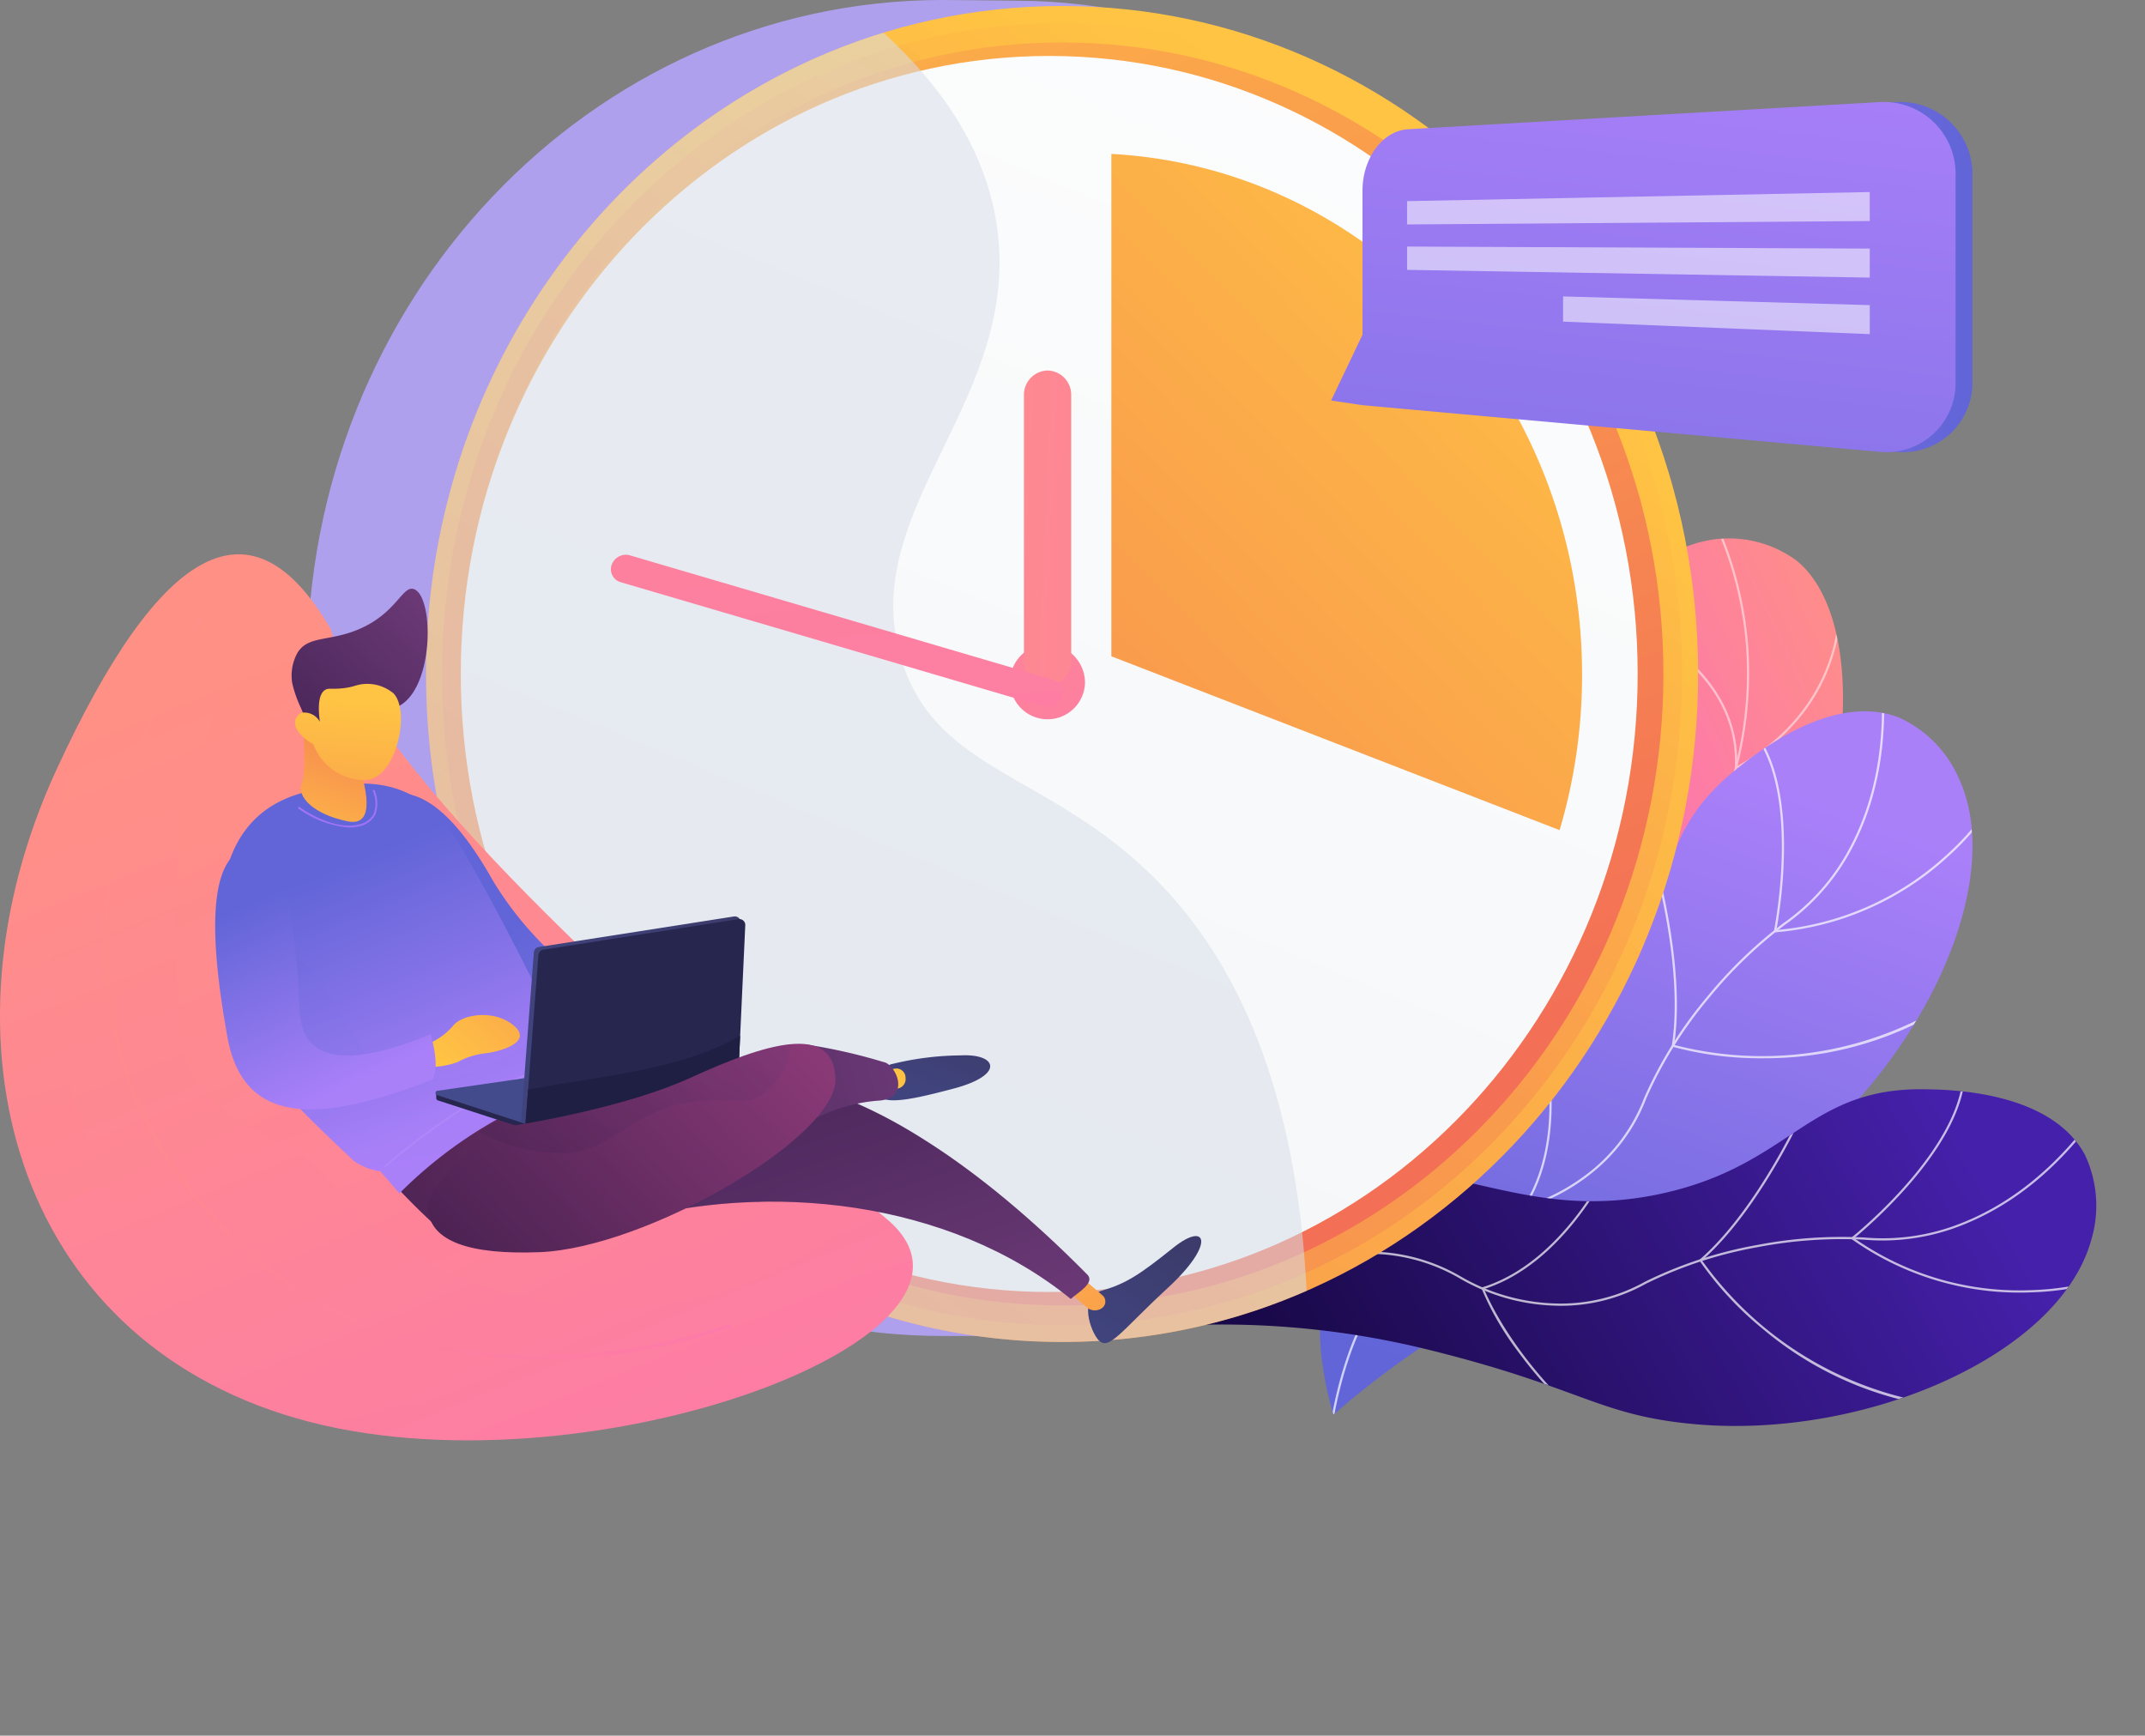<svg xmlns="http://www.w3.org/2000/svg" xmlns:xlink="http://www.w3.org/1999/xlink" width="188.634" height="152.613" viewBox="0 0 188.634 152.613"><rect x="0" y="0" width="188.634" height="152.613" fill="#808080" stroke="none"/><defs><style>.a{fill:url(#a);}.b{clip-path:url(#b);}.c{opacity:0.502;}.c,.g{mix-blend-mode:soft-light;}.ab,.af,.ak,.c,.g,.k,.o,.x,.z{isolation:isolate;}.d{fill:#fff;}.e{fill:url(#c);}.f{clip-path:url(#d);}.g{opacity:0.702;}.h{fill:url(#e);}.i{fill:#afa0ed;}.j{fill:url(#g);}.ab,.k{opacity:0.302;}.ab,.af,.ak,.k,.o,.x,.z{mix-blend-mode:multiply;}.k{fill:url(#h);}.l{fill:url(#i);}.m{fill:url(#j);}.n{fill:url(#k);}.o,.v{opacity:0.541;}.p{fill:#d8dee8;}.q{fill:url(#l);}.r{fill:url(#m);}.s{fill:url(#n);}.t{fill:url(#o);}.u{fill:url(#p);}.w{fill:url(#q);}.x{opacity:0.349;}.y{fill:url(#r);}.z{opacity:0.129;}.aa{fill:url(#s);}.ab{fill:url(#t);}.ac{fill:url(#u);}.ad{fill:url(#v);}.ae{fill:url(#w);}.af{opacity:0.239;}.ag{fill:#552d63;}.ah{fill:url(#x);}.ai{fill:url(#y);}.aj{fill:url(#z);}.ak{opacity:0.2;}.al{fill:url(#aa);}.am{fill:url(#ab);}.an{fill:url(#ac);}.ao{fill:#9f73f8;}.ap{fill:#ae87f9;}.aq{fill:url(#ad);}.ar{fill:url(#ae);}.as{fill:url(#af);}.at{fill:#26264f;}.au{fill:#444b8c;}.av{fill:url(#ag);}.aw{fill:#1f1f44;}.ax{fill:url(#ah);}.ay{fill:url(#ai);}.az{fill:url(#aj);}.ba{fill:url(#ak);}.bb{fill:url(#al);}</style><linearGradient id="a" x1="1.148" y1="0.301" x2="0.591" y2="0.765" gradientUnits="objectBoundingBox"><stop offset="0" stop-color="#ff9085"/><stop offset="1" stop-color="#fb6fbb"/></linearGradient><clipPath id="b"><path d="M2012.713,1113.793a37.256,37.256,0,0,1,.033-20.028c2.727-9.055,7.547-10.585,12.413-20.135,6.947-13.633.8-24.244,7.317-28.121a10.03,10.03,0,0,1,10.768.716c8.015,6.544,3.991,32.481-10.022,41.782-6.337,4.207-11.567,3.314-16.488,8.973C2012.386,1101.981,2012.242,1108.948,2012.713,1113.793Z" transform="translate(-2011.346 -1044.273)"/></clipPath><linearGradient id="c" x1="1.015" y1="0.25" x2="0.692" y2="1.145" gradientUnits="objectBoundingBox"><stop offset="0" stop-color="#aa80f9"/><stop offset="0.996" stop-color="#6165d7"/></linearGradient><clipPath id="d"><path d="M1824.5,1391.167c-1.093-3.819-2.164-9.856.377-15.659,4.434-10.123,14.873-8.139,23.345-19.415,6.833-9.094,3.647-15.182,11.638-21.623,1.337-1.078,8.382-6.975,14.4-4.607a10.456,10.456,0,0,1,5.245,5.328c4.429,9.54-3.883,26.236-16.232,34.858-7.1,4.954-9.69,3.9-22.456,10.2A75.418,75.418,0,0,0,1824.5,1391.167Z" transform="translate(-1823.316 -1329.307)"/></clipPath><linearGradient id="e" x1="1.015" y1="0.25" x2="0.692" y2="1.145" gradientUnits="objectBoundingBox"><stop offset="0" stop-color="#4520aa"/><stop offset="1" stop-color="#1a094a"/></linearGradient><linearGradient id="g" x1="1.187" y1="0.509" x2="0.188" y2="1.938" gradientUnits="objectBoundingBox"><stop offset="0" stop-color="#ffc444"/><stop offset="0.996" stop-color="#f36f56"/></linearGradient><linearGradient id="h" x1="1.229" y1="0.471" x2="0.921" y2="0.881" xlink:href="#g"/><linearGradient id="i" x1="0.704" y1="-0.533" x2="1.183" y2="0.687" xlink:href="#g"/><linearGradient id="j" x1="-0.657" y1="1.907" x2="0.318" y2="-0.594" gradientUnits="objectBoundingBox"><stop offset="0.004" stop-color="#ebeff2"/><stop offset="1" stop-color="#fff"/></linearGradient><linearGradient id="k" x1="1.441" y1="0.32" x2="-0.009" y2="2.35" xlink:href="#g"/><linearGradient id="l" x1="-3.298" y1="-7.44" x2="6.494" y2="9.946" xlink:href="#a"/><linearGradient id="m" x1="-3.268" y1="-1.169" x2="12.229" y2="3.175" xlink:href="#a"/><linearGradient id="n" x1="-0.917" y1="-9.732" x2="2.705" y2="10.289" xlink:href="#a"/><linearGradient id="o" x1="0" y1="-0.003" x2="1" y2="-0.003" xlink:href="#c"/><linearGradient id="p" x1="1.203" y1="-0.088" x2="0.634" y2="2.72" xlink:href="#c"/><linearGradient id="q" x1="0.646" y1="0.065" x2="1.273" y2="1.445" xlink:href="#a"/><linearGradient id="r" x1="0.569" y1="-0.029" x2="1.526" y2="1.894" xlink:href="#a"/><linearGradient id="s" x1="0.607" y1="-0.248" x2="1.311" y2="1.607" xlink:href="#a"/><linearGradient id="t" x1="0.029" y1="-0.002" x2="1" y2="-0.002" xlink:href="#a"/><linearGradient id="u" x1="-0.094" y1="0.689" x2="0.591" y2="-0.142" gradientUnits="objectBoundingBox"><stop offset="0" stop-color="#40447e"/><stop offset="0.996" stop-color="#3c3b6b"/></linearGradient><linearGradient id="v" x1="-9.082" y1="-11.788" x2="17.028" y2="20.188" xlink:href="#g"/><linearGradient id="w" x1="0.108" y1="-0.425" x2="1.164" y2="0.835" gradientUnits="objectBoundingBox"><stop offset="0" stop-color="#311944"/><stop offset="1" stop-color="#6b3976"/></linearGradient><linearGradient id="x" x1="-1.178" y1="0.531" x2="2.155" y2="-0.297" gradientUnits="objectBoundingBox"><stop offset="0" stop-color="#311944"/><stop offset="1" stop-color="#893976"/></linearGradient><linearGradient id="y" x1="1.301" y1="2.095" x2="0.368" y2="0.602" xlink:href="#c"/><linearGradient id="z" x1="0.144" y1="1.013" x2="-0.089" y2="0.37" xlink:href="#c"/><linearGradient id="aa" x1="0.148" y1="1.018" x2="-0.093" y2="0.103" xlink:href="#c"/><linearGradient id="ab" x1="-0.176" y1="0.39" x2="2.917" y2="-1.502" xlink:href="#g"/><linearGradient id="ac" x1="0.311" y1="1.29" x2="-0.061" y2="0.32" gradientUnits="objectBoundingBox"><stop offset="0.283" stop-color="#aa80f9"/><stop offset="0.996" stop-color="#6165d7"/></linearGradient><linearGradient id="ad" x1="-0.249" y1="1.228" x2="0.141" y2="-0.365" xlink:href="#g"/><linearGradient id="ae" x1="0.075" y1="1.846" x2="1.223" y2="0.316" xlink:href="#w"/><linearGradient id="af" x1="1.036" y1="0.226" x2="0.742" y2="3.243" xlink:href="#g"/><linearGradient id="ag" x1="-0.054" y1="0.061" x2="0.998" y2="-0.007" xlink:href="#u"/><linearGradient id="ah" x1="0.003" y1="0.325" x2="0.776" y2="-0.483" xlink:href="#u"/><linearGradient id="ai" x1="-0.89" y1="1.367" x2="55.603" y2="46.837" xlink:href="#g"/><linearGradient id="aj" x1="-3.628" y1="0.746" x2="0.905" y2="-0.134" xlink:href="#w"/><linearGradient id="ak" x1="-0.623" y1="0.744" x2="0.913" y2="-0.006" xlink:href="#x"/><linearGradient id="al" x1="-0.247" y1="0.925" x2="0.983" y2="-0.057" xlink:href="#w"/></defs><g transform="translate(-1.443 -19.381)"><g transform="translate(0.286 0.031)"><g transform="translate(117.226 66.692)"><g transform="translate(10.028)"><path class="a" d="M2012.713,1113.793a37.256,37.256,0,0,1,.033-20.028c2.727-9.055,7.547-10.585,12.413-20.135,6.947-13.633.8-24.244,7.317-28.121a10.03,10.03,0,0,1,10.768.716c8.015,6.544,3.991,32.481-10.022,41.782-6.337,4.207-11.567,3.314-16.488,8.973C2012.386,1101.981,2012.242,1108.948,2012.713,1113.793Z" transform="translate(-2011.346 -1044.273)"/><g class="b"><g class="c" transform="translate(1.038 -2.672)"><path class="d" d="M2030.995,1054.428l-.185-.06a36.138,36.138,0,0,1,2.414-5.7c2.214-4.181,4.5-6.406,7.384-9.223a83.567,83.567,0,0,0,6.5-6.906c4.666-5.622,6.13-7.606,7.534-10.86a33,33,0,0,0,2.581-15.349,32.181,32.181,0,0,0-3.381-12.065l.173-.087a32.383,32.383,0,0,1,3.4,12.138,33.206,33.206,0,0,1-2.6,15.441c-1.414,3.276-2.883,5.269-7.563,10.907a83.588,83.588,0,0,1-6.509,6.922c-2.876,2.805-5.149,5.021-7.348,9.175A35.837,35.837,0,0,0,2030.995,1054.428Z" transform="translate(-2030.81 -994.18)"/><path class="d" d="M2319.256,1128.578l.008-.159c.448-9.3-10.5-13.222-10.614-13.261l.063-.183a21.519,21.519,0,0,1,5.539,3.139c2.478,1.957,5.377,5.3,5.212,10.151a17.74,17.74,0,0,0,4.808-3.751,15.88,15.88,0,0,0,4.044-12.635l.193-.019a16.066,16.066,0,0,1-4.1,12.79,17.569,17.569,0,0,1-5.01,3.862Z" transform="translate(-2293.832 -1105.584)"/><path class="d" d="M2317.289,1433.534a16.525,16.525,0,0,1-7.073-1.639l-.072-.039.026-.077c2.993-8.964-2.771-14.042-2.83-14.092l.126-.147c.059.051,5.887,5.185,2.913,14.221.787.395,7.824,3.7,14.218-.629l.109.16A13.006,13.006,0,0,1,2317.289,1433.534Z" transform="translate(-2292.592 -1394.961)"/><path class="d" d="M2234.936,1602.824a14.218,14.218,0,0,1-4.639-.727,8.955,8.955,0,0,1-3.378-1.926l-.048-.05.032-.062c2.431-4.7,0-12.821-.021-12.9l.185-.057c.025.082,2.454,8.2.041,12.984.5.471,4.871,4.215,13.614,1.659l.054.186A20.784,20.784,0,0,1,2234.936,1602.824Z" transform="translate(-2216.414 -1555.478)"/></g></g></g><g transform="translate(0 15.201)"><path class="e" d="M1824.5,1391.167c-1.093-3.819-2.164-9.856.377-15.659,4.434-10.123,14.873-8.139,23.345-19.415,6.833-9.094,3.647-15.182,11.638-21.623,1.337-1.078,8.382-6.975,14.4-4.607a10.456,10.456,0,0,1,5.245,5.328c4.429,9.54-3.883,26.236-16.232,34.858-7.1,4.954-9.69,3.9-22.456,10.2A75.418,75.418,0,0,0,1824.5,1391.167Z" transform="translate(-1823.316 -1329.307)"/><g class="f"><g class="g" transform="translate(0.421 -3.875)"><path class="d" d="M1831.4,1327.2l-.193-.017c.865-9.536,3.821-16.218,8.787-19.859a16.045,16.045,0,0,1,6.642-2.758,17.513,17.513,0,0,0,7.712-3.407,15.185,15.185,0,0,0,4.963-6.658,36.949,36.949,0,0,1,5.5-8.834,39.327,39.327,0,0,1,6.757-6.522,18.7,18.7,0,0,0,5.3-5.688c2.754-4.626,3.821-10.274,3.17-16.787l.193-.019c.655,6.555-.421,12.243-3.2,16.905a18.863,18.863,0,0,1-5.342,5.741,39.162,39.162,0,0,0-6.727,6.493,36.759,36.759,0,0,0-5.473,8.793,15.337,15.337,0,0,1-5.02,6.729,17.67,17.67,0,0,1-7.787,3.441,15.9,15.9,0,0,0-6.571,2.726C1835.192,1311.087,1832.262,1317.722,1831.4,1327.2Z" transform="translate(-1831.21 -1256.65)"/><path class="d" d="M2525.035,1364.34l.026-.127c.028-.135,2.711-13.518-2.651-18.3l.128-.145c5.162,4.6,3,16.961,2.737,18.354a25.321,25.321,0,0,0,14.917-6.557,23.922,23.922,0,0,0,4.67-5.686l.17.091a24.089,24.089,0,0,1-4.709,5.739,25.521,25.521,0,0,1-15.16,6.618Z" transform="translate(-2485.547 -1341.017)"/><path class="d" d="M2381.747,1588.922a29.414,29.414,0,0,1-7.96-1.015l-.08-.025.013-.083c1.082-6.942-1.662-16.33-1.691-16.424l.186-.055c.028.094,2.763,9.448,1.709,16.426a30.928,30.928,0,0,0,26.261-5.172l.119.154a30.24,30.24,0,0,1-17.942,6.189Q2382.051,1588.923,2381.747,1588.922Z" transform="translate(-2343.187 -1554.538)"/><path class="d" d="M2173.077,1846.752a39.83,39.83,0,0,1-9.731-1.164,25.487,25.487,0,0,1-5.807-2.127l-.089-.051.055-.086c4.387-6.822,1.208-16.893,1.175-16.994l.184-.06c.033.1,3.211,10.175-1.141,17.071.929.493,8.991,4.508,21.465,2.8l.026.191A45.026,45.026,0,0,1,2173.077,1846.752Z" transform="translate(-2140.051 -1795.891)"/></g></g></g><g transform="translate(28.595 20.991) rotate(40)"><path class="h" d="M1824.5,1391.167c-1.093-3.819-2.164-9.856.377-15.659,4.434-10.123,14.873-8.139,23.345-19.415,6.833-9.094,3.647-15.182,11.638-21.623,1.337-1.078,8.382-6.975,14.4-4.607a10.456,10.456,0,0,1,5.245,5.328c4.429,9.54-3.883,26.236-16.232,34.858-7.1,4.954-9.69,3.9-22.456,10.2A75.418,75.418,0,0,0,1824.5,1391.167Z" transform="translate(-1823.316 -1329.307)"/><g class="f"><g class="g" transform="translate(0.421 -3.875)"><path class="d" d="M1831.4,1327.2l-.193-.017c.865-9.536,3.821-16.218,8.787-19.859a16.045,16.045,0,0,1,6.642-2.758,17.513,17.513,0,0,0,7.712-3.407,15.185,15.185,0,0,0,4.963-6.658,36.949,36.949,0,0,1,5.5-8.834,39.327,39.327,0,0,1,6.757-6.522,18.7,18.7,0,0,0,5.3-5.688c2.754-4.626,3.821-10.274,3.17-16.787l.193-.019c.655,6.555-.421,12.243-3.2,16.905a18.863,18.863,0,0,1-5.342,5.741,39.162,39.162,0,0,0-6.727,6.493,36.759,36.759,0,0,0-5.473,8.793,15.337,15.337,0,0,1-5.02,6.729,17.67,17.67,0,0,1-7.787,3.441,15.9,15.9,0,0,0-6.571,2.726C1835.192,1311.087,1832.262,1317.722,1831.4,1327.2Z" transform="translate(-1831.21 -1256.65)"/><path class="d" d="M2525.035,1364.34l.026-.127c.028-.135,2.711-13.518-2.651-18.3l.128-.145c5.162,4.6,3,16.961,2.737,18.354a25.321,25.321,0,0,0,14.917-6.557,23.922,23.922,0,0,0,4.67-5.686l.17.091a24.089,24.089,0,0,1-4.709,5.739,25.521,25.521,0,0,1-15.16,6.618Z" transform="translate(-2485.547 -1341.017)"/><path class="d" d="M2381.747,1588.922a29.414,29.414,0,0,1-7.96-1.015l-.08-.025.013-.083c1.082-6.942-1.662-16.33-1.691-16.424l.186-.055c.028.094,2.763,9.448,1.709,16.426a30.928,30.928,0,0,0,26.261-5.172l.119.154a30.24,30.24,0,0,1-17.942,6.189Q2382.051,1588.923,2381.747,1588.922Z" transform="translate(-2343.187 -1554.538)"/><path class="d" d="M2173.077,1846.752a39.83,39.83,0,0,1-9.731-1.164,25.487,25.487,0,0,1-5.807-2.127l-.089-.051.055-.086c4.387-6.822,1.208-16.893,1.175-16.994l.184-.06c.033.1,3.211,10.175-1.141,17.071.929.493,8.991,4.508,21.465,2.8l.026.191A45.026,45.026,0,0,1,2173.077,1846.752Z" transform="translate(-2140.051 -1795.891)"/></g></g></g></g><g transform="translate(28.167 19.35)"><path class="i" d="M284.045,421.458c.07,31.945-16.91,58.014-47.149,58.872-.467.013-8.185,0-8.655,0-30.892.075-55.992-26.16-56.064-58.6s24.913-58.8,55.8-58.872c.723,0,7.5.065,8.219.092C266.095,364.068,283.975,389.778,284.045,421.458Z" transform="translate(-172.177 -362.859)"/><path class="j" d="M480.115,431.3c.072,32.439-24.913,58.8-55.8,58.872s-55.992-26.161-56.064-58.6,24.913-58.8,55.8-58.872S480.044,398.858,480.115,431.3Z" transform="translate(-357.79 -372.172)"/><path class="k" d="M503.727,457.57c.07,31.622-24.285,57.316-54.4,57.389s-54.582-25.5-54.651-57.123,24.285-57.316,54.4-57.389S503.657,425.949,503.727,457.57Z" transform="translate(-382.811 -398.442)"/><path class="l" d="M531.3,488.387c0,30.667-23.675,55.527-52.879,55.527s-52.879-24.86-52.879-55.527,23.675-55.527,52.879-55.527S531.3,457.72,531.3,488.387Z" transform="translate(-412.028 -429.127)"/><path class="m" d="M529.037,509.451c0,30.012-23.169,54.341-51.749,54.341s-51.748-24.329-51.748-54.341,23.169-54.341,51.748-54.341S529.037,479.439,529.037,509.451Z" transform="translate(-412.028 -450.19)"/><g transform="translate(70.725 13.534)"><path class="n" d="M1498.29,660.791l39.419,15.286a47.938,47.938,0,0,0,1.975-13.674c0-24.522-18.335-44.547-41.394-45.783Z" transform="translate(-1498.29 -616.62)"/></g><g class="o" transform="translate(10.457 2.878)"><path class="p" d="M410.058,471.97c-4.093-13.254,10.7-22.819,8.371-38.267-1.029-6.817-5.035-12.4-9.961-16.883-23.29,7.145-40.279,29.762-40.22,56.519.072,32.439,25.172,58.675,56.064,58.6a53.48,53.48,0,0,0,21.374-4.5c-.954-18.747-6.7-29.337-12.819-35.717C423.44,481.887,413.178,482.076,410.058,471.97Z" transform="translate(-368.247 -416.82)"/></g><path class="q" d="M1338,1428.645a3.294,3.294,0,1,1-3.29-3.455A3.375,3.375,0,0,1,1338,1428.645Z" transform="translate(-1269.595 -1368.534)"/><path class="r" d="M1356.209,973.71a2.133,2.133,0,0,0-2.079,2.183v23.29a2.082,2.082,0,1,0,4.158,0v-23.29A2.133,2.133,0,0,0,1356.209,973.71Z" transform="translate(-1291.094 -941.132)"/><path class="s" d="M712.024,1288.468l-37.254-10.952a1.322,1.322,0,0,0-1.611.813,1.176,1.176,0,0,0,.766,1.539l37.253,10.952a1.322,1.322,0,0,0,1.612-.813A1.175,1.175,0,0,0,712.024,1288.468Z" transform="translate(-646.371 -1228.683)"/></g><g transform="translate(118.219 28.313)"><path class="t" d="M1917.673,530.913l-41.487,2.389c-2.242.129-3.986,2.548-3.986,5.407v12.661l-2.8,5.784,2.735.412,3.9.353,41.648,3.756a6.1,6.1,0,0,0,6.646-6.238V537.367A6.338,6.338,0,0,0,1917.673,530.913Z" transform="translate(-1867.936 -530.903)"/><path class="u" d="M1890.229,530.913l-41.517,2.389c-2.242.129-4.015,2.548-4.015,5.407v12.661l-2.757,5.784,2.757.412,3.906.353,41.626,3.756a6.079,6.079,0,0,0,6.625-6.238V537.367A6.316,6.316,0,0,0,1890.229,530.913Z" transform="translate(-1841.94 -530.903)"/><g class="v" transform="translate(6.679 7.923)"><path class="d" d="M1967.17,682.319l40.69-.3V679.47l-40.69.8Z" transform="translate(-1967.17 -679.47)"/><path class="d" d="M1967.17,771.371l40.69.679V769.5l-40.69-.178Z" transform="translate(-1967.17 -764.528)"/><path class="d" d="M2224.37,853.71l26.973,1.1v-2.552l-26.973-.764Z" transform="translate(-2210.653 -842.316)"/></g></g><g transform="translate(1.156 68.089)"><path class="w" d="M51.049,1283.312q-10.27-17.784-24.159,12.459c-10.816,23.549-3.826,49.748,21.2,56.938s64.1-7.33,51.834-17.562C73.9,1313.442,54.151,1294.2,51.049,1283.312Z" transform="translate(-21.969 -1276.727)"/><g class="x" transform="translate(15.458 1.335)"><path class="y" d="M312.541,1323c-.731,2.154-.9,8.291-.588,15.347.275,6.3-.3,9.586,9.719,14.165,3.433,1.57,5.807,6.55,11.063,9.512a35.223,35.223,0,0,0,22.953,4.239,33.942,33.942,0,0,0,17.228-8.567c-25.333-21.229-44.441-39.979-47.488-50.677q-3.753-6.493-9.788-4.956C317.1,1303.691,317.6,1308.086,312.541,1323Z" transform="translate(-311.805 -1301.765)"/></g><g class="z" transform="translate(0 12.883)"><path class="aa" d="M88.134,1574.225c-11.833,6.534-31.6,10.522-46.32-.413-13.633-10.126-14.848-27.084-15.3-32.259a50.286,50.286,0,0,1,3.52-23.273c-1.023,1.79-2.072,3.833-3.141,6.161-10.816,23.549-3.826,49.748,21.2,56.937,24.629,7.076,62.878-6.879,52.374-17.077A46.526,46.526,0,0,1,88.134,1574.225Z" transform="translate(-21.969 -1518.28)"/></g><path class="ab" d="M231.653,1441.922c-.35,0-.7,0-1.059-.012-9.139-.2-21.97-3.24-31.2-16.542-7.792-11.235-6.749-23.914-4.5-32.573a62.6,62.6,0,0,1,6.8-16.248.163.163,0,0,1,.274.176,62.214,62.214,0,0,0-6.766,16.163c-2.227,8.59-3.262,21.166,4.457,32.3,9.148,13.19,21.872,16.2,30.935,16.4a51.587,51.587,0,0,0,17.665-2.749.163.163,0,0,1,.117.3A51.894,51.894,0,0,1,231.653,1441.922Z" transform="translate(-184.13 -1371.153)"/><g transform="translate(18.925 11.091)"><g transform="translate(21.522 33.268)"><g transform="translate(53.36 15.589)"><path class="ac" d="M1817.054,2409.912c-.652-.7-1.821-3.724.31-4.345s3.334-1.415,6.286-3.781,3.709-.334-.459,3.508S1817.981,2410.911,1817.054,2409.912Z" transform="translate(-1814.261 -2400.774)"/><path class="ad" d="M1780.88,2459.039l1.755,1.533a1.1,1.1,0,0,0,1.312.1.715.715,0,0,0,.083-1.147l-2.566-2.2Z" transform="translate(-1780.88 -2454.314)"/></g><path class="ae" d="M781.131,2114.029c-3.1,2.717,3.373,11.628,13.716,8.74,12.534-3.5,28.475-1.927,39.221,6.822.623-.554,2.167-1.425,1.461-2.139-9.707-9.816-18.7-15.451-26.146-16.963C798.124,2108.2,789.963,2106.292,781.131,2114.029Z" transform="translate(-780.351 -2108.475)"/><g class="af"><path class="ag" d="M817.495,2117.761c1.818,1.058,2.206-1.092,3.144-2.5a35.472,35.472,0,0,0-11.255-4.767c-11.259-2.286-19.42-4.2-28.253,3.54-3.1,2.717,3.373,11.628,13.716,8.74a48.2,48.2,0,0,1,11.906-1.711C810.067,2118.975,812.777,2114.194,817.495,2117.761Z" transform="translate(-780.351 -2108.475)"/></g></g><g transform="translate(14.925 33.814)"><path class="ah" d="M662.214,2133l-.636.243a59.446,59.446,0,0,1-4.853-4.879c-.9-1.209,9.19-4.292,12.464-8.325q3.442-4.238.723,5.031Z" transform="translate(-656.669 -2118.706)"/></g><g transform="translate(0 9.069)"><path class="ai" d="M690.61,1671.34q3.657.5,7.665,7.61a29.8,29.8,0,0,0,9.559,9.774l.672,4.206-5.431.954-1.943-1.279-5.3-11.277Z" transform="translate(-673.874 -1670.454)"/><g transform="translate(0.434)"><path class="aj" d="M394.16,1655.157q-9.013,1.111-9.206,11.482c-.179,9.571,3.274,13.278,11.747,21.258a5.37,5.37,0,0,0,2.335.918q.826.931,1.672,1.944a38.942,38.942,0,0,1,16.133-9.741q-7.907-16.359-11.382-21.781C401.876,1653.646,396.473,1654.6,394.16,1655.157Z" transform="translate(-384.947 -1654.724)"/><g class="ak" transform="translate(0 9.98)"><path class="al" d="M409.123,1856.461c-3.8,2.036-9.2,1.805-11.18-.714a46.818,46.818,0,0,1-3.553-5.583c-1.462-2.4-2.174-2.781-5.37-4.8a16.08,16.08,0,0,1-3.917-3.516,16.135,16.135,0,0,0-.151,1.935c-.179,9.57,3.274,13.278,11.747,21.258a5.369,5.369,0,0,0,2.336.918q.825.931,1.672,1.944a38.936,38.936,0,0,1,16.133-9.741q-1.312-2.573-3.05-6.191A10.242,10.242,0,0,1,409.123,1856.461Z" transform="translate(-384.947 -1841.85)"/></g></g><path class="am" d="M721.74,2040.846a6.945,6.945,0,0,0,2.921-.41,6.6,6.6,0,0,1,2.51-.778c1.357-.173,4.03-.978,2.517-2.355-1.684-1.532-4.572-1.1-5.4-.085a5.856,5.856,0,0,1-2.186,1.6Z" transform="translate(-703.344 -2015.95)"/><path class="an" d="M379.973,1758.721q-5.006.583-2.084,16.7c1.515,8.36,9,7.183,18.045,3.729q.612-1.281-.175-3.995-11.234,4.632-11.525-2.125C383.908,1765.455,382.893,1757.921,379.973,1758.721Z" transform="translate(-376.812 -1753.119)"/><path class="ao" d="M517.907,1668.252a8.757,8.757,0,0,1-4.423-1.664.081.081,0,1,1,.1-.131c.029.021,2.89,2.108,5.206,1.529a1.849,1.849,0,0,0,1.305-.933,2.731,2.731,0,0,0-.062-2,.081.081,0,0,1,.149-.066,2.845,2.845,0,0,1,.059,2.141,2,2,0,0,1-1.412,1.019A3.763,3.763,0,0,1,517.907,1668.252Z" transform="translate(-506.164 -1664.39)"/><path class="ap" d="M655.284,2124.07a.081.081,0,0,1-.054-.142c.081-.073,8.149-7.295,15.433-9.076a.08.08,0,0,1,.1.06.081.081,0,0,1-.059.1c-7.244,1.771-15.282,8.966-15.363,9.039A.082.082,0,0,1,655.284,2124.07Z" transform="translate(-640.356 -2090.31)"/></g><g transform="translate(6.722 -8.065)"><path class="aq" d="M551.291,1587.7q.531,6.106.052,7.263c-.48,1.157,1.035,2.733,4.029,3.34q2.994.608.623-6.089Z" transform="translate(-550.451 -1577.851)"/><path class="ar" d="M552.311,1494.984c3.111-1.7,3.046-9.662,1.286-10.269-1.01-.348-1.508,2.107-4.841,3.529-2.6,1.106-4.443.534-5.389,2.06a4.118,4.118,0,0,0-.471,2.667,10.346,10.346,0,0,0,.775,2.208c.438,1.025.4.986.539,1.286a14.424,14.424,0,0,0,2.368,3.512,10.087,10.087,0,0,1,.81-1.546,8.858,8.858,0,0,1,1.452-1.735C550.2,1495.49,551.418,1495.471,552.311,1494.984Z" transform="translate(-542.845 -1484.681)"/><path class="as" d="M547.551,1577.527a4.847,4.847,0,0,0,4.349,3.153c2.851.271,4.282-5.99,2.7-7.622a3.607,3.607,0,0,0-2.727-.808c-.6.069-.838.278-1.828.372-.913.086-1.145-.051-1.446.129-.376.226-.728.869-.472,2.808a1.555,1.555,0,0,0-1.555-.8.979.979,0,0,0-.435.306C545.622,1575.721,546.134,1576.75,547.551,1577.527Z" transform="translate(-545.644 -1563.859)"/></g><g transform="translate(19.417 20.748)"><path class="at" d="M741.075,2120.875a.216.216,0,0,0-.179.149c0,.012.029.42.028.433a.205.205,0,0,0,.141.212l7.664,2.489,14.322-5.608-6.805.52Z" transform="translate(-740.895 -2105.492)"/><path class="au" d="M741.062,2112.8a.2.2,0,0,0-.034.4l7.664,2.489,14.322-5.609-6.805.521Z" transform="translate(-740.886 -2097.474)"/><path class="av" d="M880.89,1891.817l1.141-14.94a.518.518,0,0,1,.436-.472l17.152-2.685a.518.518,0,0,1,.6.536l-.644,13.925a.518.518,0,0,1-.423.485l-17.818,3.3Z" transform="translate(-873.423 -1873.714)"/><path class="at" d="M887.77,1896.541l1.177-15.269a.518.518,0,0,1,.436-.472l17.152-2.684a.518.518,0,0,1,.6.535l-.644,13.927a.517.517,0,0,1-.42.485Z" transform="translate(-879.936 -1877.875)"/><path class="aw" d="M887.77,2078.813l18.3-3.479a.517.517,0,0,0,.42-.484l.194-4.2c-5.451,3.1-12.282,3.489-18.648,4.73Z" transform="translate(-879.936 -2060.147)"/></g><g transform="translate(18.687 31.953)"><path class="ax" d="M1464.151,2105.984c-.25-.869-.8-1.828,1.171-2.529a26.094,26.094,0,0,1,6.183-.788c3.17-.162,3.9,1.734-.734,2.94C1467.738,2106.4,1464.507,2107.219,1464.151,2105.984Z" transform="translate(-1424.597 -2101.652)"/><path class="ay" d="M1487.435,2125.229a.842.842,0,0,1-.684.925c-.938.134-.762-.349-.792-.835s-.409-.823.684-.926A.812.812,0,0,1,1487.435,2125.229Z" transform="translate(-1445.411 -2122.227)"/><path class="az" d="M1334.73,2085.1l.926-.146a48.3,48.3,0,0,1,6.773,1.539c1.064.177,2.515,3.282-.6,3.4a14.642,14.642,0,0,0-6.912,2.443Z" transform="translate(-1302.329 -2084.889)"/><path class="ba" d="M727.239,2098.461q.454,4.03,9.823,3.663c9.369-.367,26.107-10.093,26-15.2s-6.334-3.065-12.783-.115c-5.443,2.49-13.851,3.932-15.574,4.2C732.5,2091.354,726.706,2096.526,727.239,2098.461Z" transform="translate(-727.204 -2083.808)"/><g class="ak" transform="translate(4.493 0.035)"><path class="bb" d="M819.25,2094.039c4.337-.442,5.311-3.554,10.708-4.454,3.5-.583,4.732.45,6.515-.744a6.521,6.521,0,0,0,2.471-4.37c-2.391.2-5.62,1.464-8.911,2.969-5.287,2.418-13.37,3.848-15.409,4.173q-.06.01-1.427-.479-1.018.582-1.747,1.041A15.829,15.829,0,0,0,819.25,2094.039Z" transform="translate(-811.45 -2084.47)"/></g></g></g></g></g></g></svg>